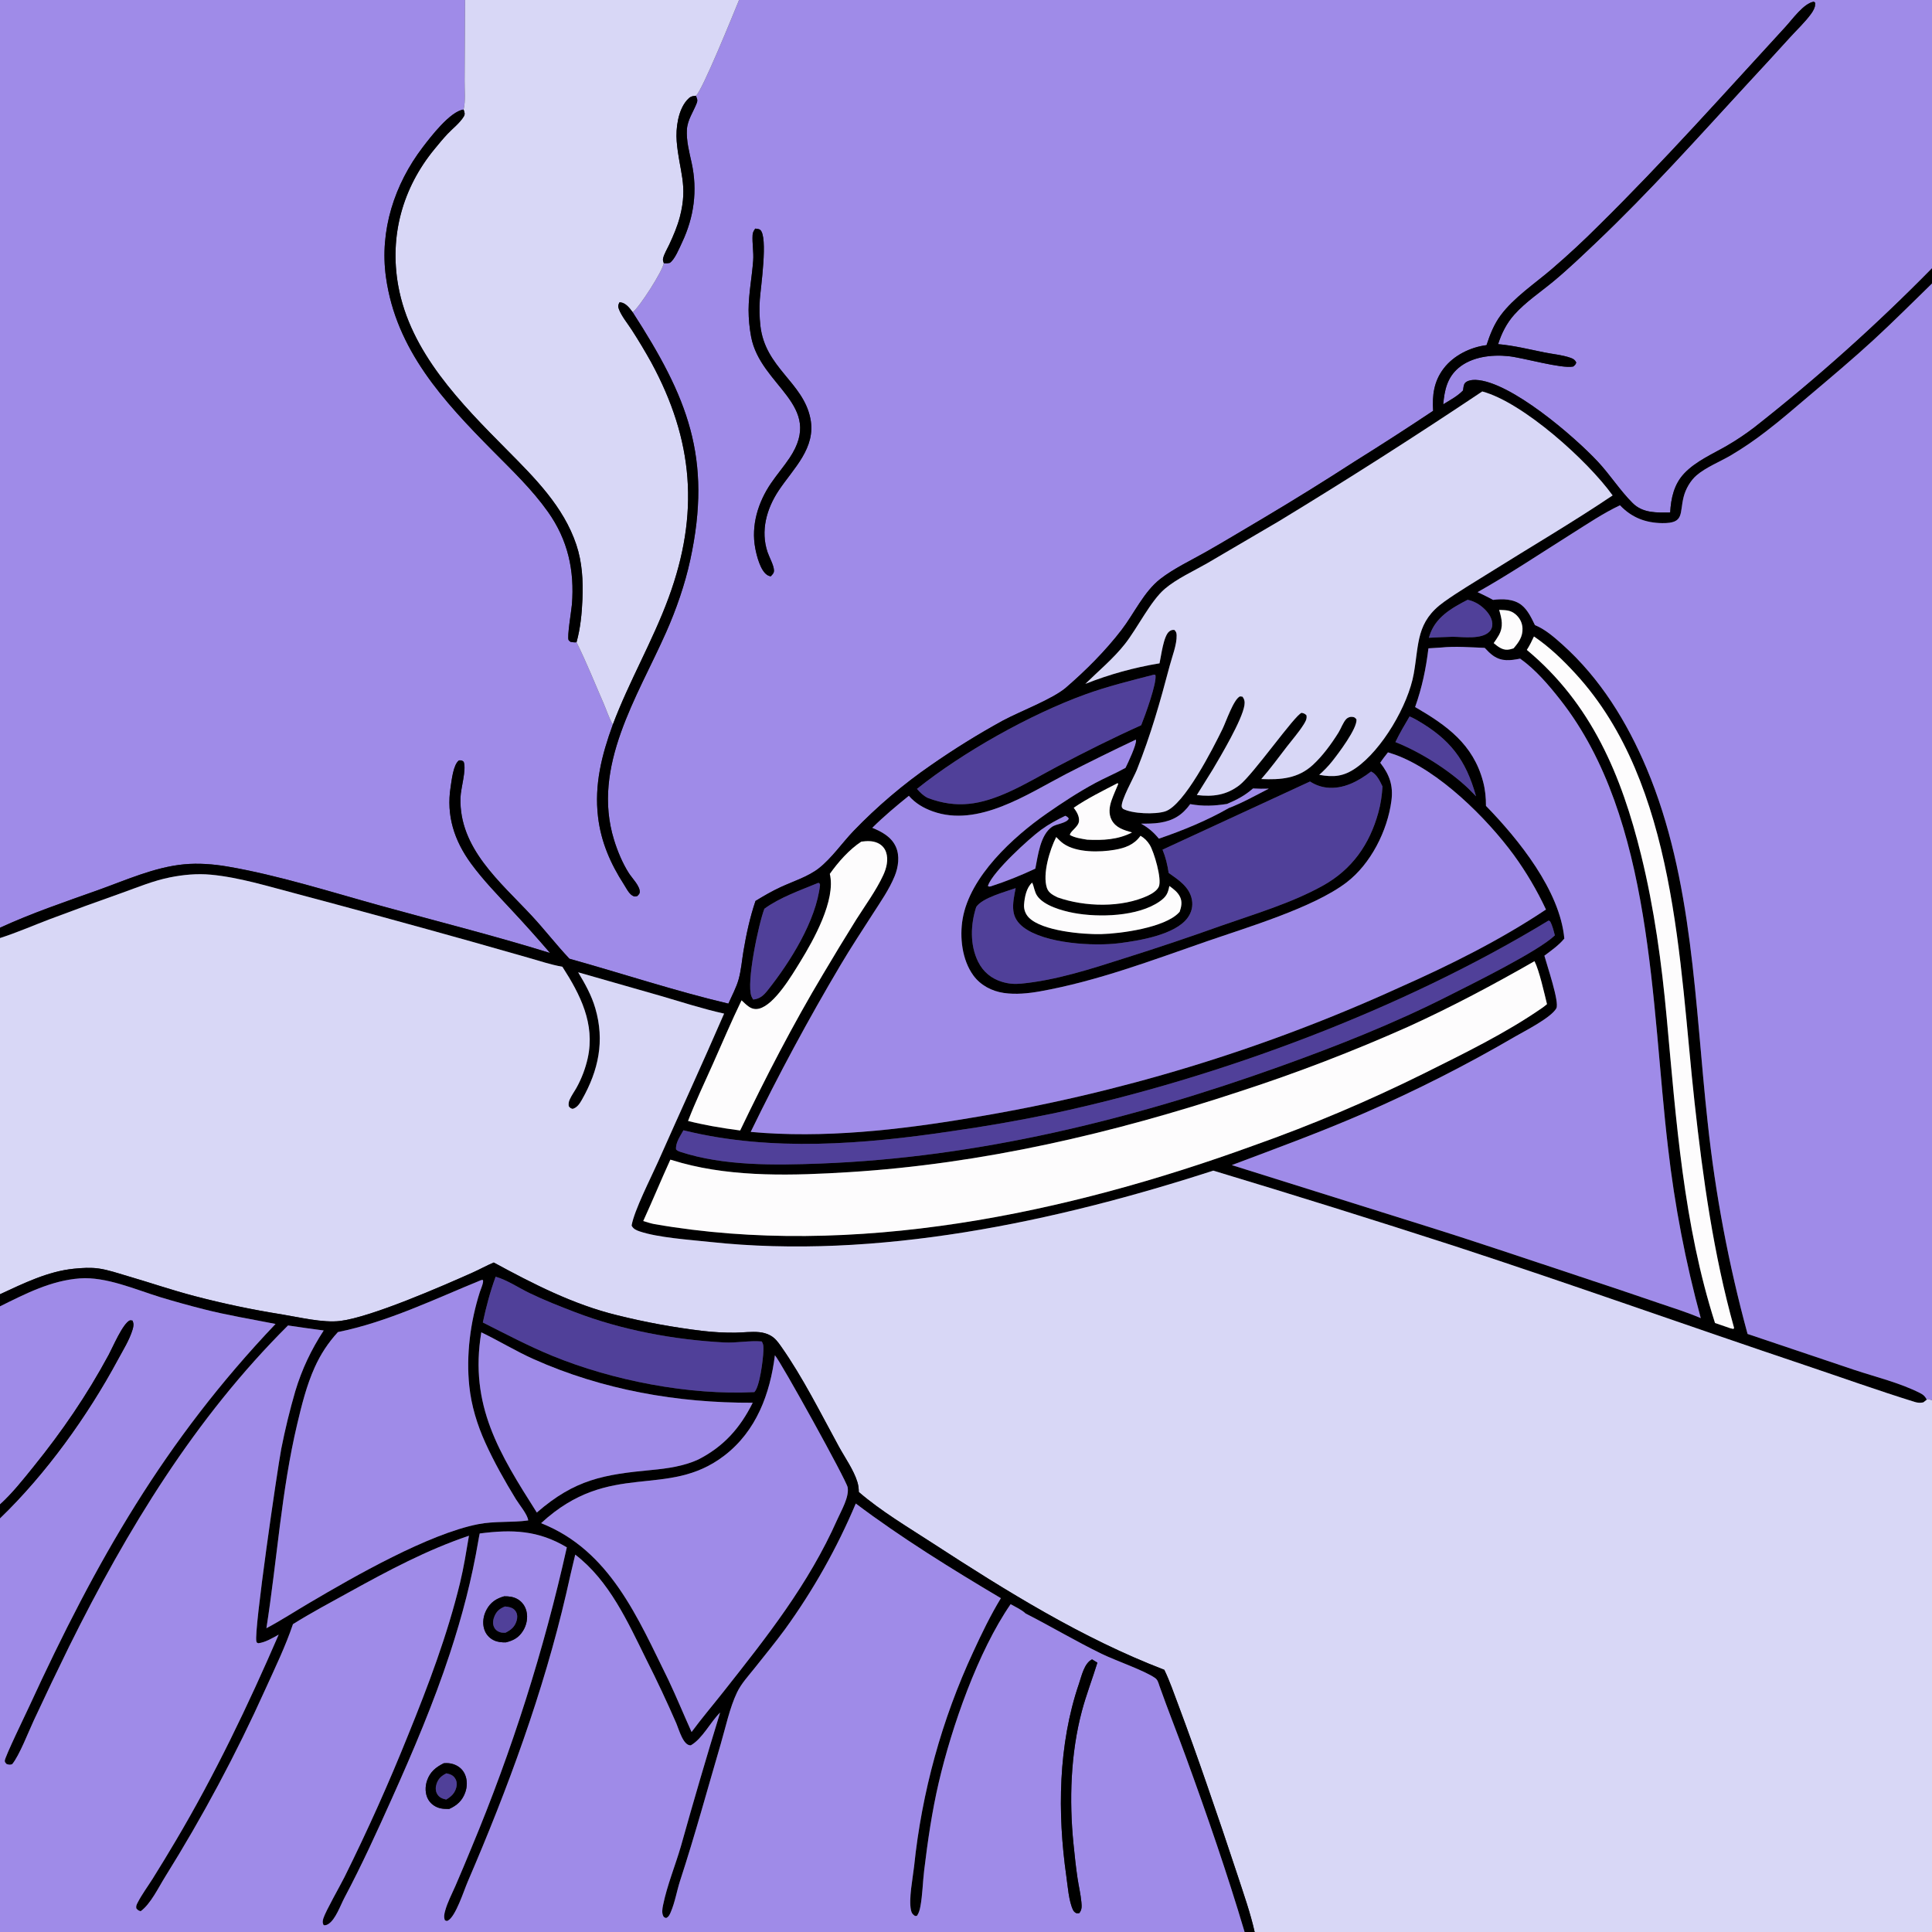 <?xml version="1.0" encoding="utf-8" ?>
<svg xmlns="http://www.w3.org/2000/svg" xmlns:xlink="http://www.w3.org/1999/xlink" width="1024" height="1024">
	<rect width="100%" height="100%" fill="#333333" stroke="none"/>
	<path fill="#9F8BE8" d="M0 0L246.497 0L246.255 42.711C246.193 47.371 246.837 53.609 245.716 58.056C238.57 59.015 228.247 72.552 224.034 78.075C209.074 97.691 201.122 122.166 204.561 146.889C209.931 185.497 235.051 212.554 261.359 239.137C271.534 249.418 282.032 259.434 290.43 271.285C301.008 286.211 304.557 302.304 303.134 320.36C302.894 323.395 300.464 337.714 301.384 339.264C301.62 339.662 302.066 339.89 302.407 340.203C303.509 340.375 304.453 340.554 305.57 340.415C310.743 350.771 315.117 361.784 319.758 372.415C321.426 376.235 322.749 380.47 324.792 384.089C318.951 400.138 314.935 415.795 316.976 433.005C318.536 446.168 323.537 457.688 330.657 468.721C331.82 470.523 333.253 473.509 335.094 474.623C336.328 475.37 336.557 475.242 337.854 474.882C338.371 474.251 338.99 473.787 339.073 472.938C339.379 469.784 335.046 465.488 333.359 462.858C329.949 457.54 327.306 451.156 325.445 445.126C313.427 406.173 337.91 369.333 353.086 335.052C358.441 322.956 363.021 309.78 365.829 296.856C377.65 242.451 364.324 210.418 335.351 165.508C338.974 162.762 351.179 143.707 351.826 139.51C352.978 139.598 353.856 139.576 354.986 139.329C357.604 137.665 360.076 131.51 361.412 128.7C367.853 115.157 369.783 100.951 366.583 86.326C365.316 80.538 363.715 74.636 364.074 68.655C364.383 63.507 367.493 59.311 369.282 54.643C369.915 52.994 369.451 52.285 368.831 50.761C372.113 48.38 388.881 6.89 391.713 0L1024 0L1024 142.232C994.496 172.273 963.091 200.386 929.98 226.397C925.273 230.013 920.337 233.321 915.203 236.301C907.625 240.68 898.821 244.449 892.708 250.897C887.285 256.616 885.647 264.006 885.232 271.627C878.097 271.709 870.781 272.06 865.337 266.647C858.666 260.014 853.415 251.691 846.948 244.751C834.49 231.384 800.512 202.094 782.163 201.355C780.458 201.286 777.589 201.62 776.439 203.076C775.704 204.007 775.598 205.816 775.417 206.966C772.515 209.996 768.495 212.115 764.938 214.296C765.61 206.858 766.999 200.151 773.014 195.044C780.019 189.097 790.6 187.848 799.436 188.765C807.382 189.59 827.539 195.542 833.837 194.269C834.828 193.473 835.018 193.336 835.457 192.158C834.773 190.742 833.977 190.208 832.491 189.677C828.11 188.113 823.03 187.702 818.466 186.773C810.23 185.097 802.457 183.162 794.03 182.401C795.901 176.591 798.552 171.288 802.651 166.713C808.75 159.906 816.618 154.747 823.613 148.917C831.421 142.41 838.817 135.324 846.181 128.324C874.075 101.809 899.732 73.098 925.777 44.799C933.505 36.487 941.181 28.127 948.805 19.72C952.472 15.701 956.762 11.664 959.948 7.285C961.067 5.747 961.949 4.066 962.196 2.168L961.946 3.234L962.115 1.496L961.361 0.898C956.097 1.677 949.973 10.282 946.379 14.191C913.839 49.582 881.833 85.567 847.58 119.323C839.505 127.418 831.119 135.197 822.44 142.643C813.534 150.286 802.491 157.61 795.471 167.008C791.869 171.828 789.745 177.26 787.888 182.931C779.34 184.006 770.447 188.383 765.172 195.311C759.981 202.129 759.06 209.456 759.587 217.752C745.809 226.939 731.893 235.917 717.844 244.682C701.926 254.983 685.815 264.981 669.519 274.671C659.347 280.652 649.255 286.799 638.991 292.617C631.096 297.092 622.217 301.253 615.045 306.805C606.288 313.586 601.105 325.222 594.401 333.934C585.902 344.981 575.561 355.344 565.019 364.435C557.933 370.546 540.763 376.978 531.522 381.935C518.435 389.111 505.742 396.984 493.498 405.518C478.935 415.507 464.693 427.656 452.454 440.383C446.396 446.683 440.833 454.852 434.022 460.193C428.342 464.648 420.333 467.154 413.809 470.168C409.163 472.314 404.79 474.856 400.43 477.521C397.53 486.049 395.557 495.123 394.065 504.007C393.238 508.936 392.839 514.118 391.524 518.932C390.322 523.333 387.907 527.766 386.071 531.94C357.717 525.235 329.864 515.984 301.801 508.145C294.873 500.806 288.695 492.747 281.799 485.337C265.028 467.317 243.315 449.616 244.056 422.899C244.206 417.515 247.333 408.02 245.759 403.767C244.68 402.92 244.65 402.99 243.263 403.028C240.222 405.252 239.4 413.572 238.84 417.119C236.458 432.227 240.739 445.49 249.653 457.688C256.006 466.38 263.616 474.188 270.927 482.069C277.971 489.599 284.851 497.28 291.564 505.106C261.909 495.898 231.62 488.32 201.686 480.04C175.432 472.778 147.469 463.887 120.746 459.308C113.185 458.012 105.235 457.384 97.579 458.104C81.849 459.582 66.579 466.559 51.794 471.827C34.447 478.007 16.737 484.008 0 491.713L0 0ZM400.295 121.157C399.561 122.251 398.98 123.12 398.894 124.488C398.609 129.003 399.535 133.604 399.197 138.146C398.55 146.851 396.823 155.446 396.765 164.218C396.771 169.006 397.219 173.784 398.104 178.49C403.094 204.86 437.281 214.576 418.517 242.678C415.416 247.323 411.737 251.573 408.6 256.196C401.764 266.271 397.995 278.507 400.314 290.66C401.088 294.714 403.049 302.517 406.726 304.819C407.282 305.168 407.878 305.341 408.51 305.48C409.446 304.383 410.278 303.825 410.22 302.263C410.119 299.551 407.738 295.353 406.836 292.688C403 281.359 406.318 269.601 412.742 259.951C420.538 248.242 432.621 237.476 429.535 221.875C425.71 202.538 405.502 195.036 403.011 172.583C402.506 168.005 402.407 163.391 402.716 158.796C403.078 153.092 407.273 125.178 402.856 121.781C402.234 121.302 401.028 121.254 400.295 121.157Z"/>
	<path fill="#D8D7F6" d="M246.497 0L391.713 0C388.881 6.89 372.113 48.38 368.831 50.761C366.506 50.93 365.653 51.316 364.063 53.128C359.386 58.456 358.11 67.995 358.663 74.866C359.942 90.752 364.792 97.925 360.339 114.931C358.997 120.058 356.946 124.805 354.725 129.597C353.684 131.844 351.977 134.6 351.442 137C351.241 137.903 351.548 138.669 351.826 139.51C351.179 143.707 338.974 162.762 335.351 165.508C333.728 163.325 331.676 160.479 328.689 160.237C328.565 160.227 328.442 160.257 328.318 160.267C327.583 161.765 327.455 162.372 328.077 163.977C329.499 167.65 332.722 171.558 334.873 174.895C338.46 180.46 341.867 186.139 345.088 191.923C367.682 233.455 370.729 272.328 354.394 316.769C345.928 339.805 333.412 361.15 324.792 384.089C322.749 380.47 321.426 376.235 319.758 372.415C315.117 361.784 310.743 350.771 305.57 340.415C307.621 333.099 308.406 325.121 308.705 317.54C309.092 307.731 308.594 298.077 305.462 288.706C298.689 268.447 283.395 253.267 268.74 238.479C244.411 213.929 217.357 186.697 211.053 151.308C206.359 124.959 213.387 99.527 230.359 78.947C232.591 76.241 234.834 73.471 237.252 70.93C240.037 68.004 243.628 65.272 245.769 61.826C246.673 60.369 246.164 59.559 245.716 58.056C246.837 53.609 246.193 47.371 246.255 42.711L246.497 0Z"/>
	<path d="M885.232 271.627C885.647 264.006 887.285 256.616 892.708 250.897C898.821 244.449 907.625 240.68 915.203 236.301C920.337 233.321 925.273 230.013 929.98 226.397C963.091 200.386 994.496 172.273 1024 142.232L1024 150.265C1013.77 160.209 1003.69 170.35 993.192 180.003C982.062 190.234 970.45 199.997 958.903 209.75C951.393 216.093 943.953 222.607 936.135 228.57C930.098 233.261 923.771 237.567 917.192 241.463C911.509 244.759 904.203 247.673 899.253 251.904C895.979 254.703 893.423 259.186 892.37 263.341C890.126 272.198 892.872 277.411 881.049 277.265C872.095 277.154 864.8 274.299 858.619 267.816C849.75 272.005 841.329 277.692 833.035 282.908C816.537 293.284 800.138 304.28 783.159 313.836C785.904 315.173 788.697 316.451 791.355 317.955C796.408 317.309 802.403 317.406 806.551 320.766C809.814 323.408 811.729 327.606 813.544 331.309C818.972 333.519 823.876 337.816 828.191 341.688C848.21 359.652 862.4 382.695 872.775 407.335C897.529 466.123 898.218 532.418 905.104 594.919C909.15 632.791 916.22 670.279 926.247 707.023L982.861 726.08C994.295 729.869 1007.03 732.929 1017.74 738.388C1019.57 739.319 1020.26 740.052 1021.25 741.832C1020.65 742.344 1020.01 742.809 1019.38 743.29C1017.72 743.63 1016.39 743.54 1014.76 743.033C995.246 736.978 975.923 730.047 956.545 723.538C894.665 702.754 833.187 680.792 771.14 660.49C728.587 646.715 685.896 633.371 643.073 620.459C559.196 647.602 464.618 667.828 376.168 658.243C365.603 657.098 348.849 655.994 339.043 652.673C337.232 652.06 335.625 651.366 334.766 649.57C336.091 641.601 345.072 624.134 348.779 615.773C360.397 589.571 372.387 563.532 383.787 537.235C372.472 534.723 361.22 531.081 350.094 527.823L306.436 515.34C310.146 521.502 313.513 527.497 315.54 534.45C320.564 551.687 317.233 567.324 308.52 582.709C307.329 584.813 305.958 587.072 303.498 587.723C302.305 587.362 302.236 587.288 301.454 586.311C301.28 584.978 301.401 584.046 301.951 582.803C302.94 580.569 304.454 578.516 305.646 576.38C308.343 571.473 310.325 566.205 311.533 560.737C315.479 542.685 307.589 527.146 298.069 512.4C291.984 511.328 285.866 509.274 279.921 507.583L249.421 498.914C218.677 490.305 187.88 481.892 157.029 473.675C142.284 469.835 126.86 465 111.678 463.594C104.445 462.924 97.108 463.616 90.007 465.045C81.255 466.805 72.942 470.275 64.566 473.27C51.661 477.819 38.806 482.507 26.003 487.334C17.376 490.626 8.791 494.372 0 497.185L0 491.713C16.737 484.008 34.447 478.007 51.794 471.827C66.579 466.559 81.849 459.582 97.579 458.104C105.235 457.384 113.185 458.012 120.746 459.308C147.469 463.887 175.432 472.778 201.686 480.04C231.62 488.32 261.909 495.898 291.564 505.106C284.851 497.28 277.971 489.599 270.927 482.069C263.616 474.188 256.006 466.38 249.653 457.688C240.739 445.49 236.458 432.227 238.84 417.119C239.4 413.572 240.222 405.252 243.263 403.028C244.65 402.99 244.68 402.92 245.759 403.767C247.333 408.02 244.206 417.515 244.056 422.899C243.315 449.616 265.028 467.317 281.799 485.337C288.695 492.747 294.873 500.806 301.801 508.145C329.864 515.984 357.717 525.235 386.071 531.94C387.907 527.766 390.322 523.333 391.524 518.932C392.839 514.118 393.238 508.936 394.065 504.007C395.557 495.123 397.53 486.049 400.43 477.521C404.79 474.856 409.163 472.314 413.809 470.168C420.333 467.154 428.342 464.648 434.022 460.193C440.833 454.852 446.396 446.683 452.454 440.383C464.693 427.656 478.935 415.507 493.498 405.518C505.742 396.984 518.435 389.111 531.522 381.935C540.763 376.978 557.933 370.546 565.019 364.435C575.561 355.344 585.902 344.981 594.401 333.934C601.105 325.222 606.288 313.586 615.045 306.805C622.217 301.253 631.096 297.092 638.991 292.617C649.255 286.799 659.347 280.652 669.519 274.671C685.815 264.981 701.926 254.983 717.844 244.682C731.893 235.917 745.809 226.939 759.587 217.752C759.06 209.456 759.981 202.129 765.172 195.311C770.447 188.383 779.34 184.006 787.888 182.931C789.745 177.26 791.869 171.828 795.471 167.008C802.491 157.61 813.534 150.286 822.44 142.643C831.119 135.197 839.505 127.418 847.58 119.323C881.833 85.567 913.839 49.582 946.379 14.191C949.973 10.282 956.097 1.677 961.361 0.898L962.115 1.496L961.946 3.234L962.196 2.168C961.949 4.066 961.067 5.747 959.948 7.285C956.762 11.664 952.472 15.701 948.805 19.72C941.181 28.127 933.505 36.487 925.777 44.799C899.732 73.098 874.075 101.809 846.181 128.324C838.817 135.324 831.421 142.41 823.613 148.917C816.618 154.747 808.75 159.906 802.651 166.713C798.552 171.288 795.901 176.591 794.03 182.401C802.457 183.162 810.23 185.097 818.466 186.773C823.03 187.702 828.11 188.113 832.491 189.677C833.977 190.208 834.773 190.742 835.457 192.158C835.018 193.336 834.828 193.473 833.837 194.269C827.539 195.542 807.382 189.59 799.436 188.765C790.6 187.848 780.019 189.097 773.014 195.044C766.999 200.151 765.61 206.858 764.938 214.296C768.495 212.115 772.515 209.996 775.417 206.966C775.598 205.816 775.704 204.007 776.439 203.076C777.589 201.62 780.458 201.286 782.163 201.355C800.512 202.094 834.49 231.384 846.948 244.751C853.415 251.691 858.666 260.014 865.337 266.647C870.781 272.06 878.097 271.709 885.232 271.627ZM650.35 426.102C643.337 427.155 637.856 427.445 630.831 426.2C626.678 431.951 621.901 434.943 614.793 436.049C611.476 436.566 608.138 436.565 604.789 436.554C608.716 438.77 611.363 441.035 614.234 444.506C626.807 440.202 639.811 434.893 651.331 428.264C658.557 425.512 665.607 421.535 672.485 418.012C669.675 418.105 666.935 418.073 664.129 417.901C659.74 421.721 655.705 423.809 650.35 426.102ZM785.628 207.482C750.202 231.189 714.262 254.121 677.836 276.261L639.808 298.558C632.506 302.756 623.746 306.688 617.369 312.111C609.904 318.458 602.93 332.776 596.341 341.189C590.189 349.043 582.348 355.5 575.247 362.47C587.928 357.44 601.113 353.788 614.575 351.577C615.441 347.808 616.646 336.767 619.898 334.549C620.765 333.958 621.437 333.787 622.46 333.893C623.38 334.84 623.591 335.383 623.637 336.725C623.802 341.564 621.248 348.013 619.976 352.815C614.747 372.554 610.103 389.013 602.522 408.128C601.055 411.826 593.87 424.519 594.567 427.687C594.653 428.077 594.99 428.365 595.201 428.703C600.141 431.347 612.208 431.748 617.53 430.064C627.632 426.869 642.981 396.553 647.956 386.366C649.799 382.594 653.821 370.638 657.203 369.096L658.52 369.237C659.632 370.675 659.839 371.992 659.57 373.797C658.413 381.549 647.012 400.693 642.851 407.75L634.349 421.391C642.834 422.413 650.045 421.486 656.975 416.121C664.248 410.49 686.438 378.726 689.896 377.819C691.189 378.121 691.46 378.189 692.43 379.076C692.873 381.042 691.824 382.653 690.803 384.259C688.262 388.256 684.994 391.959 682.099 395.711C677.634 401.499 673.341 407.414 668.509 412.915C678.769 413.338 687.953 412.726 695.914 405.355C701.115 400.538 705.697 394.245 709.44 388.253C710.774 386.117 711.875 382.809 713.592 381.063C714.233 380.411 715.392 379.898 716.325 379.941C717.806 380.008 718.066 380.218 718.953 381.265C719.481 386.034 709.289 399.488 706.033 403.568C703.958 406.169 701.706 408.475 699.218 410.68C706.798 412.059 712.125 411.589 718.635 407.059C732.533 397.388 746.362 373.802 749.319 357.101C752.188 340.891 750.52 329.581 765.434 318.947C773.134 313.456 781.398 308.602 789.405 303.576C811.027 290.002 833.596 276.808 854.722 262.584C841.491 244.144 807.201 213.262 785.628 207.482ZM777.847 317.911C769.255 322.361 760.735 327.174 757.663 336.972C757.553 337.326 757.448 337.681 757.347 338.037C761.561 337.805 765.777 337.627 769.995 337.504C775.516 337.56 785.252 339.006 789.361 334.831C790.534 333.638 791.066 332.133 790.963 330.47C790.745 326.98 788.162 323.83 785.584 321.689C783.373 319.853 780.684 318.454 777.847 317.911ZM794.589 323.25C795.99 328.125 797.003 332.103 794.337 336.818C793.551 338.209 792.591 339.538 791.688 340.856C793.741 342.578 796.113 344.519 798.978 344.356C800.075 344.293 801.156 343.977 802.198 343.652C804.976 340.448 807.159 337.394 806.956 332.961C806.818 329.945 805.389 327.292 803.052 325.413C800.358 323.248 797.857 323.42 794.589 323.25ZM813.03 337.337C811.876 339.808 810.742 342.174 809.254 344.468C843.512 372.948 859.464 411.049 869.839 453.261C876.816 481.648 880.697 510.267 883.382 539.35C888.392 593.639 892.262 648.988 908.993 701.219L917.059 703.985L918.746 704.376L919.1 703.845C908.181 664.685 902.61 624.661 898.157 584.345C889.955 510.083 888.707 415.656 835.21 357.232C828.425 349.822 821.365 343.013 813.03 337.337ZM763.8 343.205L757.101 343.63C755.788 354.476 753.706 364.426 750.045 374.744C766.78 384.467 780.774 394.403 786.058 414.231C787.205 418.534 787.604 422.696 787.595 427.14C804.868 444.875 826.823 472.059 829.125 497.459C826.154 501.058 822.273 503.752 818.56 506.537C819.847 511.391 826.679 531.3 824.883 534.452C822.054 539.417 808.405 546.321 803.093 549.379C777.286 564.441 750.618 577.978 723.227 589.921C700.119 599.99 676.459 608.654 652.876 617.525L755.624 649.766C785.18 659.019 814.451 669.019 843.848 678.752C855.705 682.673 867.541 686.66 879.354 690.712C886.741 693.233 894.265 695.551 901.437 698.638C893.382 669.055 887.587 638.903 884.104 608.442C875.076 532.39 876.41 433.905 827.116 371.065C820.932 363.182 813.894 354.895 805.711 349.092C800.568 350.093 796.018 350.748 791.428 347.552C789.733 346.372 788.332 344.887 786.924 343.389C779.399 343.101 771.29 342.427 763.8 343.205ZM611.696 357.563C599.434 360.739 587.054 363.759 575.135 368.084C545.916 378.688 510.36 398.636 486.006 418.123C487.781 420.149 489.387 421.764 491.826 422.958C507.433 428.798 519.857 426.441 534.776 419.72C543.603 415.743 552.029 410.685 560.594 406.169C575.083 398.53 589.916 391.105 604.856 384.387C606.692 379.88 613.341 361.803 612.391 357.721L611.696 357.563ZM747.107 379.723C744.463 384.2 741.849 388.634 739.592 393.323C752.779 398.528 768.003 408.163 778.279 417.949L782.323 422.046C776.946 402.646 768.564 391.773 750.928 381.629C749.693 380.919 748.417 380.283 747.107 379.723ZM601.937 392.049C589.55 397.902 577.262 403.961 565.078 410.223C544.488 420.922 518.449 438.683 494.365 430.04C489.476 428.286 485.137 425.756 481.709 421.797C475.003 427.211 468.452 432.687 462.327 438.762C467.396 440.825 472.446 443.543 474.809 448.785C476.998 453.641 476.149 459.558 474.198 464.344C471.291 471.473 466.704 477.987 462.565 484.446C456.819 493.413 450.947 502.29 445.522 511.458C428.428 540.279 412.538 569.797 397.892 599.936C436.389 603.464 476.608 598.893 514.584 592.488C592.946 579.619 669.255 556.415 741.516 523.483C768.106 511.718 795.178 498.252 819.393 482.064C814.649 471.918 808.947 462.249 802.364 453.188C787.971 433.551 762.568 408.344 739.384 399.979C738.153 399.538 736.91 399.132 735.655 398.763C734.242 400.569 732.787 402.343 731.557 404.281C736.457 410.557 738.534 416.332 737.479 424.415C735.402 440.321 726.519 457.953 713.621 467.762C695.998 481.165 660.794 491.585 639.417 499C610.534 509.019 581.487 520.031 551.291 525.424C545.092 526.532 538.306 527.209 532.037 526.283C525.678 525.343 519.704 522.242 515.881 516.983C509.892 508.743 508.545 496.757 510.233 486.943C514.095 464.494 536.976 443.587 554.824 431.161C563.117 425.387 571.612 419.812 580.514 415.015C585.768 412.184 591.36 409.878 596.549 406.976C597.823 404.423 602.498 394.526 602.103 392.242L601.937 392.049ZM726.693 408.919C719.932 414.111 711.866 418.484 703.022 417.409C699.872 417.027 696.988 415.933 694.335 414.215L616.166 450.338C617.852 454.419 618.753 458.317 619.421 462.671C624.607 466.35 630.403 470.028 631.715 476.768C632.387 480.221 631.555 483.596 629.492 486.431C622.875 495.523 603.694 498.57 593.386 499.896C579.673 501.659 553.733 500.147 542.436 491.466C539.531 489.234 537.571 486.481 537.106 482.795C536.611 478.862 537.579 474.579 538.317 470.729C532.849 472.71 520.598 475.836 517.409 480.733C514.407 489.982 514.013 500.828 518.43 509.749C521.071 515.082 525.45 518.706 531.14 520.408C534.555 521.43 537.681 521.683 541.21 521.35C559.673 519.608 578.546 513.457 596.144 507.834C613.335 502.425 630.419 496.684 647.387 490.614C665.262 484.342 684.65 478.613 701.21 469.385C716.634 460.791 725.897 447.567 730.55 430.678C731.814 426.089 732.457 421.597 732.754 416.854C731.442 414.061 729.644 410.254 726.693 408.919ZM592.39 415.06C584.586 419.111 576.34 423.159 569.094 428.126C570.629 430.194 572.192 432.654 571.866 435.367C571.505 438.368 566.916 440.829 567.095 442.579C569.722 444.076 573.284 444.555 576.246 445.052C584.528 445.452 592.483 445.087 599.994 441.232C595.735 439.951 591.451 438.858 589.188 434.59C587.487 431.383 587.966 427.614 589.112 424.313C590.139 421.359 591.471 418.455 592.675 415.567L592.39 415.06ZM564.635 432.385C560.159 434.546 555.947 436.805 551.919 439.731C545.49 444.4 526.349 461.906 523.743 469.212C523.689 469.362 523.663 469.521 523.623 469.676C524.689 469.984 524.18 469.978 525.144 469.784C533.282 467.144 540.993 464.03 548.74 460.409C550.154 453.427 551.331 442.574 557.603 438.213C559.874 436.632 565.468 436.343 566.474 433.844C565.933 433.033 565.508 432.799 564.635 432.385ZM604.481 442.989C601.165 447.711 596.307 449.466 590.805 450.411C582.815 451.785 570.737 451.97 563.796 447.256C562.331 446.261 561.059 444.901 559.81 443.651C556.383 450.374 552.454 463.277 554.877 470.614C555.748 473.251 558.162 474.448 560.488 475.61C574.881 480.704 594.552 481.255 608.608 474.624C610.562 473.703 613.329 472.008 614.214 469.911C615.91 465.896 611.676 451.538 609.381 447.802C608.137 445.777 606.555 444.16 604.481 442.989ZM456.511 446.084C450.08 450.283 444.238 456.939 439.823 463.179C443.128 477.016 431.211 498.265 424.151 509.735C419.781 516.836 410.524 532.544 402.354 534.59C400.43 535.072 398.628 534.73 396.989 533.618C395.572 532.655 394.293 531.362 393.037 530.199C387.659 541.308 382.821 552.754 377.796 564.031C373.353 574 368.591 583.951 364.679 594.133C368.887 595.204 373.1 596.069 377.368 596.869C382.326 597.759 387.306 598.53 392.302 599.179C405.778 571.098 420.294 542.957 436.292 516.239C442.011 506.572 447.844 496.972 453.789 487.44C458.609 479.842 464.304 472.082 468.105 463.932C469.835 460.221 471.007 455.715 469.642 451.69C468.891 449.474 467.325 447.778 465.201 446.813C462.412 445.547 459.47 445.702 456.511 446.084ZM433.709 467.936C424.438 471.767 413.27 475.671 405.139 481.656C402.085 489.582 395.461 520.846 398.278 528.056C398.517 528.667 398.881 529.22 399.217 529.78C402.831 529.365 404.676 527.658 406.911 524.846C418.79 509.901 432.556 488.032 434.644 468.969L434.294 468.138L433.709 467.936ZM547.069 467.797C543.985 470.535 543.067 475.492 542.767 479.486C542.598 482.041 543.537 484.546 545.344 486.36C552.345 493.466 574.014 495.332 583.626 495.101C594.085 494.85 617.148 491.677 624.7 483.844C624.888 483.649 625.066 483.446 625.248 483.247C626.145 480.686 626.698 478.049 625.495 475.476C624.284 472.884 622.034 471.223 619.78 469.588C619.04 473.596 618.071 475.364 614.702 477.741C603.218 485.845 582.306 486.38 569.026 483.872C563.075 482.749 553.313 480.086 549.712 474.789C548.263 472.658 548.127 470.049 547.069 467.797ZM820.761 487.925C743.595 534.844 646.983 571.037 558.629 590.053C540.483 593.844 522.217 597.04 503.861 599.637C457.807 606.486 409.047 610.44 363.352 599.346L362.238 599.073C360.622 602.042 357.937 605.735 358.331 609.239C359.071 609.954 359.647 610.189 360.616 610.516C383.648 618.043 410.675 617.61 434.653 616.711C518.083 613.583 599.977 593.35 678.296 565.276C708.569 554.425 738.802 542.471 767.514 527.926C780.166 521.516 815.272 504.273 824.104 495.769C823.417 493.191 822.86 490.62 821.55 488.274L820.761 487.925ZM813.314 509.45C791.526 521.924 769.521 533.637 746.666 544.054C717.368 557.142 687.396 568.665 656.876 578.574C589.853 600.69 520.551 616.903 449.935 621.264C420.953 623.054 389.605 624.078 361.354 616.399C359.329 615.845 357.312 615.259 355.304 614.64C350.383 625.429 345.865 636.394 340.933 647.171C342.888 647.754 344.863 648.439 346.872 648.806C452.243 667.151 565.36 643.209 664.576 607.105C695.214 596.254 725.174 583.58 754.298 569.15C775.602 558.52 797.851 547.754 817.434 534.174C818.313 533.565 819.126 532.909 819.939 532.215C818.507 526.407 815.835 514.347 813.314 509.45Z"/>
	<path d="M351.826 139.51C351.548 138.669 351.241 137.903 351.442 137C351.977 134.6 353.684 131.844 354.725 129.597C356.946 124.805 358.997 120.058 360.339 114.931C364.792 97.925 359.942 90.752 358.663 74.866C358.11 67.995 359.386 58.456 364.063 53.128C365.653 51.316 366.506 50.93 368.831 50.761C369.451 52.285 369.915 52.994 369.282 54.643C367.493 59.311 364.383 63.507 364.074 68.655C363.715 74.636 365.316 80.538 366.583 86.326C369.783 100.951 367.853 115.157 361.412 128.7C360.076 131.51 357.604 137.665 354.986 139.329C353.856 139.576 352.978 139.598 351.826 139.51Z"/>
	<path d="M305.57 340.415C304.453 340.554 303.509 340.375 302.407 340.203C302.066 339.89 301.62 339.662 301.384 339.264C300.464 337.714 302.894 323.395 303.134 320.36C304.557 302.304 301.008 286.211 290.43 271.285C282.032 259.434 271.534 249.418 261.359 239.137C235.051 212.554 209.931 185.497 204.561 146.889C201.122 122.166 209.074 97.691 224.034 78.075C228.247 72.552 238.57 59.015 245.716 58.056C246.164 59.559 246.673 60.369 245.769 61.826C243.628 65.272 240.037 68.004 237.252 70.93C234.834 73.471 232.591 76.241 230.359 78.947C213.387 99.527 206.359 124.959 211.053 151.308C217.357 186.697 244.411 213.929 268.74 238.479C283.395 253.267 298.689 268.447 305.462 288.706C308.594 298.077 309.092 307.731 308.705 317.54C308.406 325.121 307.621 333.099 305.57 340.415Z"/>
	<path d="M408.51 305.48C407.878 305.341 407.282 305.168 406.726 304.819C403.049 302.517 401.088 294.714 400.314 290.66C397.995 278.507 401.764 266.271 408.6 256.196C411.737 251.573 415.416 247.323 418.517 242.678C437.281 214.576 403.094 204.86 398.104 178.49C397.219 173.784 396.771 169.006 396.765 164.218C396.823 155.446 398.55 146.851 399.197 138.146C399.535 133.604 398.609 129.003 398.894 124.488C398.98 123.12 399.561 122.251 400.295 121.157C401.028 121.254 402.234 121.302 402.856 121.781C407.273 125.178 403.078 153.092 402.716 158.796C402.407 163.391 402.506 168.005 403.011 172.583C405.502 195.036 425.71 202.538 429.535 221.875C432.621 237.476 420.538 248.242 412.742 259.951C406.318 269.601 403 281.359 406.836 292.688C407.738 295.353 410.119 299.551 410.22 302.263C410.278 303.825 409.446 304.383 408.51 305.48Z"/>
	<path fill="#9F8BE8" d="M858.619 267.816C864.8 274.299 872.095 277.154 881.049 277.265C892.872 277.411 890.126 272.198 892.37 263.341C893.423 259.186 895.979 254.703 899.253 251.904C904.203 247.673 911.509 244.759 917.192 241.463C923.771 237.567 930.098 233.261 936.135 228.57C943.953 222.607 951.393 216.093 958.903 209.75C970.45 199.997 982.062 190.234 993.192 180.003C1003.69 170.35 1013.77 160.209 1024 150.265L1024 742.171C1022.93 741.842 1022.33 741.414 1021.25 741.832C1020.26 740.052 1019.57 739.319 1017.74 738.388C1007.03 732.929 994.295 729.869 982.861 726.08L926.247 707.023C916.22 670.279 909.15 632.791 905.104 594.919C898.218 532.418 897.529 466.123 872.775 407.335C862.4 382.695 848.21 359.652 828.191 341.688C823.876 337.816 818.972 333.519 813.544 331.309C811.729 327.606 809.814 323.408 806.551 320.766C802.403 317.406 796.408 317.309 791.355 317.955C788.697 316.451 785.904 315.173 783.159 313.836C800.138 304.28 816.537 293.284 833.035 282.908C841.329 277.692 849.75 272.005 858.619 267.816Z"/>
	<path d="M324.792 384.089C333.412 361.15 345.928 339.805 354.394 316.769C370.729 272.328 367.682 233.455 345.088 191.923C341.867 186.139 338.46 180.46 334.873 174.895C332.722 171.558 329.499 167.65 328.077 163.977C327.455 162.372 327.583 161.765 328.318 160.267C328.442 160.257 328.565 160.227 328.689 160.237C331.676 160.479 333.728 163.325 335.351 165.508C364.324 210.418 377.65 242.451 365.829 296.856C363.021 309.78 358.441 322.956 353.086 335.052C337.91 369.333 313.427 406.173 325.445 445.126C327.306 451.156 329.949 457.54 333.359 462.858C335.046 465.488 339.379 469.784 339.073 472.938C338.99 473.787 338.371 474.251 337.854 474.882C336.557 475.242 336.328 475.37 335.094 474.623C333.253 473.509 331.82 470.523 330.657 468.721C323.537 457.688 318.536 446.168 316.976 433.005C314.935 415.795 318.951 400.138 324.792 384.089Z"/>
	<path fill="#D8D7F6" d="M575.247 362.47C582.348 355.5 590.189 349.043 596.341 341.189C602.93 332.776 609.904 318.458 617.369 312.111C623.746 306.688 632.506 302.756 639.808 298.558L677.836 276.261C714.262 254.121 750.202 231.189 785.628 207.482C807.201 213.262 841.491 244.144 854.722 262.584C833.596 276.808 811.027 290.002 789.405 303.576C781.398 308.602 773.134 313.456 765.434 318.947C750.52 329.581 752.188 340.891 749.319 357.101C746.362 373.802 732.533 397.388 718.635 407.059C712.125 411.589 706.798 412.059 699.218 410.68C701.706 408.475 703.958 406.169 706.033 403.568C709.289 399.488 719.481 386.034 718.953 381.265C718.066 380.218 717.806 380.008 716.325 379.941C715.392 379.898 714.233 380.411 713.592 381.063C711.875 382.809 710.774 386.117 709.44 388.253C705.697 394.245 701.115 400.538 695.914 405.355C687.953 412.726 678.769 413.338 668.509 412.915C673.341 407.414 677.634 401.499 682.099 395.711C684.994 391.959 688.262 388.256 690.803 384.259C691.824 382.653 692.873 381.042 692.43 379.076C691.46 378.189 691.189 378.121 689.896 377.819C686.438 378.726 664.248 410.49 656.975 416.121C650.045 421.486 642.834 422.413 634.349 421.391L642.851 407.75C647.012 400.693 658.413 381.549 659.57 373.797C659.839 371.992 659.632 370.675 658.52 369.237L657.203 369.096C653.821 370.638 649.799 382.594 647.956 386.366C642.981 396.553 627.632 426.869 617.53 430.064C612.208 431.748 600.141 431.347 595.201 428.703C594.99 428.365 594.653 428.077 594.567 427.687C593.87 424.519 601.055 411.826 602.522 408.128C610.103 389.013 614.747 372.554 619.976 352.815C621.248 348.013 623.802 341.564 623.637 336.725C623.591 335.383 623.38 334.84 622.46 333.893C621.437 333.787 620.765 333.958 619.898 334.549C616.646 336.767 615.441 347.808 614.575 351.577C601.113 353.788 587.928 357.44 575.247 362.47Z"/>
	<path fill="#504099" d="M757.347 338.037C757.448 337.681 757.553 337.326 757.663 336.972C760.735 327.174 769.255 322.361 777.847 317.911C780.684 318.454 783.373 319.853 785.584 321.689C788.162 323.83 790.745 326.98 790.963 330.47C791.066 332.133 790.534 333.638 789.361 334.831C785.252 339.006 775.516 337.56 769.995 337.504C765.777 337.627 761.561 337.805 757.347 338.037Z"/>
	<path fill="#FDFCFD" d="M791.688 340.856C792.591 339.538 793.551 338.209 794.337 336.818C797.003 332.103 795.99 328.125 794.589 323.25C797.857 323.42 800.358 323.248 803.052 325.413C805.389 327.292 806.818 329.945 806.956 332.961C807.159 337.394 804.976 340.448 802.198 343.652C801.156 343.977 800.075 344.293 798.978 344.356C796.113 344.519 793.741 342.578 791.688 340.856Z"/>
	<path fill="#FDFCFD" d="M809.254 344.468C810.742 342.174 811.876 339.808 813.03 337.337C821.365 343.013 828.425 349.822 835.21 357.232C888.707 415.656 889.955 510.083 898.157 584.345C902.61 624.661 908.181 664.685 919.1 703.845L918.746 704.376L917.059 703.985L908.993 701.219C892.262 648.988 888.392 593.639 883.382 539.35C880.697 510.267 876.816 481.648 869.839 453.261C859.464 411.049 843.512 372.948 809.254 344.468Z"/>
	<path fill="#9F8BE8" d="M757.101 343.63L763.8 343.205C771.29 342.427 779.399 343.101 786.924 343.389C788.332 344.887 789.733 346.372 791.428 347.552C796.018 350.748 800.568 350.093 805.711 349.092C813.894 354.895 820.932 363.182 827.116 371.065C876.41 433.905 875.076 532.39 884.104 608.442C887.587 638.903 893.382 669.055 901.437 698.638C894.265 695.551 886.741 693.233 879.354 690.712C867.541 686.66 855.705 682.673 843.848 678.752C814.451 669.019 785.18 659.019 755.624 649.766L652.876 617.525C676.459 608.654 700.119 599.99 723.227 589.921C750.618 577.978 777.286 564.441 803.093 549.379C808.405 546.321 822.054 539.417 824.883 534.452C826.679 531.3 819.847 511.391 818.56 506.537C822.273 503.752 826.154 501.058 829.125 497.459C826.823 472.059 804.868 444.875 787.595 427.14C787.604 422.696 787.205 418.534 786.058 414.231C780.774 394.403 766.78 384.467 750.045 374.744C753.706 364.426 755.788 354.476 757.101 343.63Z"/>
	<path fill="#504099" d="M486.006 418.123C510.36 398.636 545.916 378.688 575.135 368.084C587.054 363.759 599.434 360.739 611.696 357.563L612.391 357.721C613.341 361.803 606.692 379.88 604.856 384.387C589.916 391.105 575.083 398.53 560.594 406.169C552.029 410.685 543.603 415.743 534.776 419.72C519.857 426.441 507.433 428.798 491.826 422.958C489.387 421.764 487.781 420.149 486.006 418.123Z"/>
	<path fill="#504099" d="M739.592 393.323C741.849 388.634 744.463 384.2 747.107 379.723C748.417 380.283 749.693 380.919 750.928 381.629C768.564 391.773 776.946 402.646 782.323 422.046L778.279 417.949C768.003 408.163 752.779 398.528 739.592 393.323Z"/>
	<path fill="#9F8BE8" d="M481.709 421.797C485.137 425.756 489.476 428.286 494.365 430.04C518.449 438.683 544.488 420.922 565.078 410.223C577.262 403.961 589.55 397.902 601.937 392.049L602.103 392.242C602.498 394.526 597.823 404.423 596.549 406.976C591.36 409.878 585.768 412.184 580.514 415.015C571.612 419.812 563.117 425.387 554.824 431.161C536.976 443.587 514.095 464.494 510.233 486.943C508.545 496.757 509.892 508.743 515.881 516.983C519.704 522.242 525.678 525.343 532.037 526.283C538.306 527.209 545.092 526.532 551.291 525.424C581.487 520.031 610.534 509.019 639.417 499C660.794 491.585 695.998 481.165 713.621 467.762C726.519 457.953 735.402 440.321 737.479 424.415C738.534 416.332 736.457 410.557 731.557 404.281C732.787 402.343 734.242 400.569 735.655 398.763C736.91 399.132 738.153 399.538 739.384 399.979C762.568 408.344 787.971 433.551 802.364 453.188C808.947 462.249 814.649 471.918 819.393 482.064C795.178 498.252 768.106 511.718 741.516 523.483C669.255 556.415 592.946 579.619 514.584 592.488C476.608 598.893 436.389 603.464 397.892 599.936C412.538 569.797 428.428 540.279 445.522 511.458C450.947 502.29 456.819 493.413 462.565 484.446C466.704 477.987 471.291 471.473 474.198 464.344C476.149 459.558 476.998 453.641 474.809 448.785C472.446 443.543 467.396 440.825 462.327 438.762C468.452 432.687 475.003 427.211 481.709 421.797Z"/>
	<path fill="#504099" d="M694.335 414.215C696.988 415.933 699.872 417.027 703.022 417.409C711.866 418.484 719.932 414.111 726.693 408.919C729.644 410.254 731.442 414.061 732.754 416.854C732.457 421.597 731.814 426.089 730.55 430.678C725.897 447.567 716.634 460.791 701.21 469.385C684.65 478.613 665.262 484.342 647.387 490.614C630.419 496.684 613.335 502.425 596.144 507.834C578.546 513.457 559.673 519.608 541.21 521.35C537.681 521.683 534.555 521.43 531.14 520.408C525.45 518.706 521.071 515.082 518.43 509.749C514.013 500.828 514.407 489.982 517.409 480.733C520.598 475.836 532.849 472.71 538.317 470.729C537.579 474.579 536.611 478.862 537.106 482.795C537.571 486.481 539.531 489.234 542.436 491.466C553.733 500.147 579.673 501.659 593.386 499.896C603.694 498.57 622.875 495.523 629.492 486.431C631.555 483.596 632.387 480.221 631.715 476.768C630.403 470.028 624.607 466.35 619.421 462.671C618.753 458.317 617.852 454.419 616.166 450.338L694.335 414.215Z"/>
	<path fill="#FDFCFD" d="M569.094 428.126C576.34 423.159 584.586 419.111 592.39 415.06L592.675 415.567C591.471 418.455 590.139 421.359 589.112 424.313C587.966 427.614 587.487 431.383 589.188 434.59C591.451 438.858 595.735 439.951 599.994 441.232C592.483 445.087 584.528 445.452 576.246 445.052C573.284 444.555 569.722 444.076 567.095 442.579C566.916 440.829 571.505 438.368 571.866 435.367C572.192 432.654 570.629 430.194 569.094 428.126Z"/>
	<path fill="#9F8BE8" d="M630.831 426.2C637.856 427.445 643.337 427.155 650.35 426.102C655.705 423.809 659.74 421.721 664.129 417.901C666.935 418.073 669.675 418.105 672.485 418.012C665.607 421.535 658.557 425.512 651.331 428.264C639.811 434.893 626.807 440.202 614.234 444.506C611.363 441.035 608.716 438.77 604.789 436.554C608.138 436.565 611.476 436.566 614.793 436.049C621.901 434.943 626.678 431.951 630.831 426.2Z"/>
	<path fill="#9F8BE8" d="M525.144 469.784C524.18 469.978 524.689 469.984 523.623 469.676C523.663 469.521 523.689 469.362 523.743 469.212C526.349 461.906 545.49 444.4 551.919 439.731C555.947 436.805 560.159 434.546 564.635 432.385C565.508 432.799 565.933 433.033 566.474 433.844C565.468 436.343 559.874 436.632 557.603 438.213C551.331 442.574 550.154 453.427 548.74 460.409C540.993 464.03 533.282 467.144 525.144 469.784Z"/>
	<path fill="#FDFCFD" d="M559.81 443.651C561.059 444.901 562.331 446.261 563.796 447.256C570.737 451.97 582.815 451.785 590.805 450.411C596.307 449.466 601.165 447.711 604.481 442.989C606.555 444.16 608.137 445.777 609.381 447.802C611.676 451.538 615.91 465.896 614.214 469.911C613.329 472.008 610.562 473.703 608.608 474.624C594.552 481.255 574.881 480.704 560.488 475.61C558.162 474.448 555.748 473.251 554.877 470.614C552.454 463.277 556.383 450.374 559.81 443.651Z"/>
	<path fill="#FDFCFD" d="M439.823 463.179C444.238 456.939 450.08 450.283 456.511 446.084C459.47 445.702 462.412 445.547 465.201 446.813C467.325 447.778 468.891 449.474 469.642 451.69C471.007 455.715 469.835 460.221 468.105 463.932C464.304 472.082 458.609 479.842 453.789 487.44C447.844 496.972 442.011 506.572 436.292 516.239C420.294 542.957 405.778 571.098 392.302 599.179C387.306 598.53 382.326 597.759 377.368 596.869C373.1 596.069 368.887 595.204 364.679 594.133C368.591 583.951 373.353 574 377.796 564.031C382.821 552.754 387.659 541.308 393.037 530.199C394.293 531.362 395.572 532.655 396.989 533.618C398.628 534.73 400.43 535.072 402.354 534.59C410.524 532.544 419.781 516.836 424.151 509.735C431.211 498.265 443.128 477.016 439.823 463.179Z"/>
	<path fill="#D8D7F6" d="M0 497.185C8.791 494.372 17.376 490.626 26.003 487.334C38.806 482.507 51.661 477.819 64.566 473.27C72.942 470.275 81.255 466.805 90.007 465.045C97.108 463.616 104.445 462.924 111.678 463.594C126.86 465 142.284 469.835 157.029 473.675C187.88 481.892 218.677 490.305 249.421 498.914L279.921 507.583C285.866 509.274 291.984 511.328 298.069 512.4C307.589 527.146 315.479 542.685 311.533 560.737C310.325 566.205 308.343 571.473 305.646 576.38C304.454 578.516 302.94 580.569 301.951 582.803C301.401 584.046 301.28 584.978 301.454 586.311C302.236 587.288 302.305 587.362 303.498 587.723C305.958 587.072 307.329 584.813 308.52 582.709C317.233 567.324 320.564 551.687 315.54 534.45C313.513 527.497 310.146 521.502 306.436 515.34L350.094 527.823C361.22 531.081 372.472 534.723 383.787 537.235C372.387 563.532 360.397 589.571 348.779 615.773C345.072 624.134 336.091 641.601 334.766 649.57C335.625 651.366 337.232 652.06 339.043 652.673C348.849 655.994 365.603 657.098 376.168 658.243C464.618 667.828 559.196 647.602 643.073 620.459C685.896 633.371 728.587 646.715 771.14 660.49C833.187 680.792 894.665 702.754 956.545 723.538C975.923 730.047 995.246 736.978 1014.76 743.033C1016.39 743.54 1017.72 743.63 1019.38 743.29C1020.01 742.809 1020.65 742.344 1021.25 741.832C1022.33 741.414 1022.93 741.842 1024 742.171L1024 1024L664.998 1024C662.777 1014.02 659.207 1003.97 656.038 994.248C650.687 978.004 645.205 961.802 639.594 945.646C634.742 931.552 629.708 917.522 624.492 903.558C622.151 897.383 619.992 890.965 617.097 885.029C573.524 868.32 533.261 843.231 494.27 817.892C481.202 809.4 466.982 800.981 455.194 790.806C455.16 788.966 454.977 787.317 454.445 785.548C452.54 779.21 447.845 772.609 444.642 766.759C434.94 749.034 425.59 730.108 413.96 713.599C412.338 711.297 410.833 709.225 408.319 707.831C406.522 706.834 404.487 706.283 402.448 706.083C398.33 705.679 393.923 706.267 389.774 706.34C383.925 706.398 378.078 706.081 372.27 705.393C357.046 703.569 341.951 700.793 327.074 697.082C303.899 691.44 282.5 680.456 261.69 669.157C257.876 670.771 254.226 672.82 250.438 674.51C234.568 681.59 196.885 698.073 180.345 700.129C171.194 701.267 158.348 698.102 149.161 696.616C133.622 694.15 118.216 690.911 103 686.909C91.066 683.781 79.357 679.763 67.514 676.308C62.631 674.884 57.386 673.057 52.355 672.341C48.041 671.727 43.515 672.012 39.197 672.444C25.326 673.832 12.5 680.208 0 685.982L0 497.185Z"/>
	<path fill="#504099" d="M405.139 481.656C413.27 475.671 424.438 471.767 433.709 467.936L434.294 468.138L434.644 468.969C432.556 488.032 418.79 509.901 406.911 524.846C404.676 527.658 402.831 529.365 399.217 529.78C398.881 529.22 398.517 528.667 398.278 528.056C395.461 520.846 402.085 489.582 405.139 481.656Z"/>
	<path fill="#FDFCFD" d="M625.248 483.247C625.066 483.446 624.888 483.649 624.7 483.844C617.148 491.677 594.085 494.85 583.626 495.101C574.014 495.332 552.345 493.466 545.344 486.36C543.537 484.546 542.598 482.041 542.767 479.486C543.067 475.492 543.985 470.535 547.069 467.797C548.127 470.049 548.263 472.658 549.712 474.789C553.313 480.086 563.075 482.749 569.026 483.872C582.306 486.38 603.218 485.845 614.702 477.741C618.071 475.364 619.04 473.596 619.78 469.588C622.034 471.223 624.284 472.884 625.495 475.476C626.698 478.049 626.145 480.686 625.248 483.247Z"/>
	<path fill="#504099" d="M362.238 599.073L363.352 599.346C409.047 610.44 457.807 606.486 503.861 599.637C522.217 597.04 540.483 593.844 558.629 590.053C646.983 571.037 743.595 534.844 820.761 487.925L821.55 488.274C822.86 490.62 823.417 493.191 824.104 495.769C815.272 504.273 780.166 521.516 767.514 527.926C738.802 542.471 708.569 554.425 678.296 565.276C599.977 593.35 518.083 613.583 434.653 616.711C410.675 617.61 383.648 618.043 360.616 610.516C359.647 610.189 359.071 609.954 358.331 609.239C357.937 605.735 360.622 602.042 362.238 599.073Z"/>
	<path fill="#FDFCFD" d="M355.304 614.64C357.312 615.259 359.329 615.845 361.354 616.399C389.605 624.078 420.953 623.054 449.935 621.264C520.551 616.903 589.853 600.69 656.876 578.574C687.396 568.665 717.368 557.142 746.666 544.054C769.521 533.637 791.526 521.924 813.314 509.45C815.835 514.347 818.507 526.407 819.939 532.215C819.126 532.909 818.313 533.565 817.434 534.174C797.851 547.754 775.602 558.52 754.298 569.15C725.174 583.58 695.214 596.254 664.576 607.105C565.36 643.209 452.243 667.151 346.872 648.806C344.863 648.439 342.888 647.754 340.933 647.171C345.865 636.394 350.383 625.429 355.304 614.64Z"/>
	<path d="M0 685.982C12.5 680.208 25.326 673.832 39.197 672.444C43.515 672.012 48.041 671.727 52.355 672.341C57.386 673.057 62.631 674.884 67.514 676.308C79.357 679.763 91.066 683.781 103 686.909C118.216 690.911 133.622 694.15 149.161 696.616C158.348 698.102 171.194 701.267 180.345 700.129C196.885 698.073 234.568 681.59 250.438 674.51C254.226 672.82 257.876 670.771 261.69 669.157C282.5 680.456 303.899 691.44 327.074 697.082C341.951 700.793 357.046 703.569 372.27 705.393C378.078 706.081 383.925 706.398 389.774 706.34C393.923 706.267 398.33 705.679 402.448 706.083C404.487 706.283 406.522 706.834 408.319 707.831C410.833 709.225 412.338 711.297 413.96 713.599C425.59 730.108 434.94 749.034 444.642 766.759C447.845 772.609 452.54 779.21 454.445 785.548C454.977 787.317 455.16 788.966 455.194 790.806C466.982 800.981 481.202 809.4 494.27 817.892C533.261 843.231 573.524 868.32 617.097 885.029C619.992 890.965 622.151 897.383 624.492 903.558C629.708 917.522 634.742 931.552 639.594 945.646C645.205 961.802 650.687 978.004 656.038 994.248C659.207 1003.97 662.777 1014.02 664.998 1024L659.665 1024C650.439 992.907 639.737 961.984 628.655 931.5C624.038 918.799 619.014 906.245 614.506 893.508C614.009 892.016 613.619 890.348 612.269 889.401C606.521 885.369 591.511 880.264 583.975 876.598C570.208 869.902 557.159 862.095 543.567 855.162C541.543 853.193 538.142 851.681 535.657 850.25C518.339 875.305 504.429 915.312 497.546 944.81C493.966 960.151 491.713 975.755 489.822 991.384C489.061 997.675 488.981 1004.32 487.812 1010.52C487.476 1012.3 487.041 1013.95 485.991 1015.44L484.975 1015.5C483.709 1014.65 483.184 1013.99 482.851 1012.47C481.552 1006.54 483.753 995.739 484.483 989.281C488.563 949.874 499.164 911.419 515.854 875.488C520.278 865.859 524.989 856.131 530.486 847.068C504.802 831.828 477.364 814.866 453.587 796.898C443.65 820.469 431.06 842.832 416.061 863.553C410.923 870.568 405.354 877.315 399.956 884.133C396.714 888.228 392.908 892.285 390.645 897.019C386.739 905.185 384.631 915.371 382.069 924.112C374.972 948.322 368.33 972.759 360.497 996.733C358.706 1002.22 357.787 1008.19 355.51 1013.48C354.936 1014.82 354.407 1016.04 353.018 1016.59C352.274 1016.27 351.92 1016.32 351.538 1015.54C350.673 1013.78 351.058 1011.63 351.433 1009.78C353.572 999.223 357.919 988.812 360.93 978.43C367.545 954.767 374.462 931.19 381.679 907.703C376.438 912.809 372.389 921.48 366.153 925.054C362.162 925.367 359.858 916.697 358.505 913.519C353.527 902.058 348.217 890.745 342.579 879.595C332.742 859.698 322.962 837.805 304.887 823.99C303.238 830.804 301.655 837.635 300.139 844.48C288.03 896.775 269.078 948.204 247.862 997.427C245.88 1002.02 241.539 1015.81 237.387 1017.97C236.71 1018.32 236.482 1018.04 235.833 1017.8C235.108 1016.12 235.471 1014.48 235.937 1012.77C237.171 1008.25 239.542 1003.79 241.412 999.504C244.314 992.776 247.155 986.021 249.935 979.241C271.412 927.792 288.309 874.549 300.432 820.131C285.268 811.021 271.406 810.557 254.257 812.779C253.992 813.939 253.792 815.104 253.592 816.276C249.99 837.352 245.101 856.115 238.447 876.394C229.861 902.56 218.906 928.308 207.631 953.416C199.66 971.165 191.689 988.66 182.562 1005.85C180.487 1009.76 177.808 1017.49 174 1019.79C173.225 1020.26 172.464 1020.56 171.569 1020.38C170.847 1019.14 170.979 1018.1 171.405 1016.74C172.595 1012.93 180.21 999.637 182.596 994.859C194.834 970.199 206.094 945.066 216.351 919.519C227.002 893.301 237.121 866.547 243.809 839.007C245.812 830.757 247.132 822.341 248.553 813.975C226.227 821.498 205.569 832.569 185.013 843.907C175.034 849.412 164.947 854.786 155.281 860.827C151.347 872.518 145.781 884.026 140.679 895.26C125.216 929.568 107.463 962.798 87.541 994.724C84.064 1000.29 79.816 1009.2 74.56 1012.98C73.267 1012.62 73.156 1012.49 72.26 1011.47C72.015 1010.3 72.396 1009.52 72.927 1008.49C75.188 1004.1 78.286 999.916 80.93 995.73C85.066 989.109 89.123 982.439 93.099 975.721C113.849 940.72 131.564 903.717 147.704 866.387C144.425 868.192 140.64 870.514 136.879 870.95C135.947 870.458 136.121 870.791 135.884 869.908C134.474 864.637 146.888 779.487 149.077 767.87C151.103 757.597 153.582 747.419 156.505 737.365C160.024 725.682 164.939 715.389 171.568 705.181C165.258 704.35 158.954 703.463 152.659 702.523C103.35 751.591 67.358 810.708 36.66 872.652C30.277 885.641 24.034 898.698 17.93 911.82C15.251 917.53 10.231 930.555 6.459 935.043C5.083 935.498 4.875 935.359 3.459 934.958C2.974 934.354 2.56 934.097 2.529 933.276C2.462 931.445 13.76 908.206 15.527 904.365C50.986 827.295 87.136 763.659 146.046 701.721C133.284 699.188 120.514 697.118 107.886 693.898C100.266 691.961 92.689 689.858 85.161 687.592C71.919 683.524 56.224 676.559 42.354 677.57C27.077 678.683 13.483 685.71 0 692.395L0 685.982ZM262.701 676.679C259.79 684.636 257.66 692.665 255.908 700.943C268.085 707.066 280.2 713.483 292.823 718.65C324.798 731.738 365.253 739.598 399.804 737.843C402.693 735.117 404.476 720.312 404.612 716.037C404.669 714.258 404.774 712.46 403.709 710.996C397.139 710.432 390.44 711.887 383.796 711.529C357.164 710.094 329.691 705.012 304.743 695.45C296.68 692.359 288.412 689.11 280.643 685.351C274.766 682.507 268.984 678.513 262.701 676.679ZM255.039 678.473C230.268 688.568 205.483 700.693 179.113 706.021C173.908 711.692 169.914 717.789 166.755 724.819C162.506 734.276 159.935 744.598 157.553 754.659C149.103 790.361 146.872 826.851 141.205 862.987C149.053 858.808 156.474 853.964 164.137 849.469C187.844 835.486 227.128 812.991 253.449 807.845C262.363 806.102 271.155 807.101 279.955 805.857C279.741 802.894 275.161 797.414 273.443 794.612C267.568 785.029 261.86 774.892 257.216 764.643C252.912 755.147 249.83 745.072 248.736 734.683C246.999 718.191 249.304 700.499 254.347 684.729C254.756 683.452 256.667 679.159 255.865 678.389L255.039 678.473ZM255.101 706.164C248.66 744.844 264.691 770.416 284.527 801.673C304.796 784.08 319.933 781.534 345.476 779.115C353.761 778.331 362.456 777.098 370.083 773.584C383.559 766.703 392.237 756.97 398.955 743.483C359.109 743.645 319.392 736.7 282.884 720.391C273.358 716.136 264.48 710.663 255.101 706.164ZM410.71 718.323C408.144 738.823 400.841 758.482 383.995 771.438C353.413 794.958 323.546 773.391 286.791 807.314C323.329 821.753 338.049 857.536 354.249 890.356C358.577 899.48 362.386 908.803 366.546 917.998C371.846 910.817 377.624 904.026 383.154 897.027C406.292 867.742 428.511 839.806 443.781 805.384C445.845 800.732 450.199 793.446 449.271 788.285C448.604 784.572 413.814 721.644 410.71 718.323Z"/>
	<path fill="#504099" d="M255.908 700.943C257.66 692.665 259.79 684.636 262.701 676.679C268.984 678.513 274.766 682.507 280.643 685.351C288.412 689.11 296.68 692.359 304.743 695.45C329.691 705.012 357.164 710.094 383.796 711.529C390.44 711.887 397.139 710.432 403.709 710.996C404.774 712.46 404.669 714.258 404.612 716.037C404.476 720.312 402.693 735.117 399.804 737.843C365.253 739.598 324.798 731.738 292.823 718.65C280.2 713.483 268.085 707.066 255.908 700.943Z"/>
	<path fill="#9F8BE8" d="M0 692.395C13.483 685.71 27.077 678.683 42.354 677.57C56.224 676.559 71.919 683.524 85.161 687.592C92.689 689.858 100.266 691.961 107.886 693.898C120.514 697.118 133.284 699.188 146.046 701.721C87.136 763.659 50.986 827.295 15.527 904.365C13.76 908.206 2.462 931.445 2.529 933.276C2.56 934.097 2.974 934.354 3.459 934.958C4.875 935.359 5.083 935.498 6.459 935.043C10.231 930.555 15.251 917.53 17.93 911.82C24.034 898.698 30.277 885.641 36.66 872.652C67.358 810.708 103.35 751.591 152.659 702.523C158.954 703.463 165.258 704.35 171.568 705.181C164.939 715.389 160.024 725.682 156.505 737.365C153.582 747.419 151.103 757.597 149.077 767.87C146.888 779.487 134.474 864.637 135.884 869.908C136.121 870.791 135.947 870.458 136.879 870.95C140.64 870.514 144.425 868.192 147.704 866.387C131.564 903.717 113.849 940.72 93.099 975.721C89.123 982.439 85.066 989.109 80.93 995.73C78.286 999.916 75.188 1004.1 72.927 1008.49C72.396 1009.52 72.015 1010.3 72.26 1011.47C73.156 1012.49 73.267 1012.62 74.56 1012.98C79.816 1009.2 84.064 1000.29 87.541 994.724C107.463 962.798 125.216 929.568 140.679 895.26C145.781 884.026 151.347 872.518 155.281 860.827C164.947 854.786 175.034 849.412 185.013 843.907C205.569 832.569 226.227 821.498 248.553 813.975C247.132 822.341 245.812 830.757 243.809 839.007C237.121 866.547 227.002 893.301 216.351 919.519C206.094 945.066 194.834 970.199 182.596 994.859C180.21 999.637 172.595 1012.93 171.405 1016.74C170.979 1018.1 170.847 1019.14 171.569 1020.38C172.464 1020.56 173.225 1020.26 174 1019.79C177.808 1017.49 180.487 1009.76 182.562 1005.85C191.689 988.66 199.66 971.165 207.631 953.416C218.906 928.308 229.861 902.56 238.447 876.394C245.101 856.115 249.99 837.352 253.592 816.276C253.792 815.104 253.992 813.939 254.257 812.779C271.406 810.557 285.268 811.021 300.432 820.131C288.309 874.549 271.412 927.792 249.935 979.241C247.155 986.021 244.314 992.776 241.412 999.504C239.542 1003.79 237.171 1008.25 235.937 1012.77C235.471 1014.48 235.108 1016.12 235.833 1017.8C236.482 1018.04 236.71 1018.32 237.387 1017.97C241.539 1015.81 245.88 1002.02 247.862 997.427C269.078 948.204 288.03 896.775 300.139 844.48C301.655 837.635 303.238 830.804 304.887 823.99C322.962 837.805 332.742 859.698 342.579 879.595C348.217 890.745 353.527 902.058 358.505 913.519C359.858 916.697 362.162 925.367 366.153 925.054C372.389 921.48 376.438 912.809 381.679 907.703C374.462 931.19 367.545 954.767 360.93 978.43C357.919 988.812 353.572 999.223 351.433 1009.78C351.058 1011.63 350.673 1013.78 351.538 1015.54C351.92 1016.32 352.274 1016.27 353.018 1016.59C354.407 1016.04 354.936 1014.82 355.51 1013.48C357.787 1008.19 358.706 1002.22 360.497 996.733C368.33 972.759 374.972 948.322 382.069 924.112C384.631 915.371 386.739 905.185 390.645 897.019C392.908 892.285 396.714 888.228 399.956 884.133C405.354 877.315 410.923 870.568 416.061 863.553C431.06 842.832 443.65 820.469 453.587 796.898C477.364 814.866 504.802 831.828 530.486 847.068C524.989 856.131 520.278 865.859 515.854 875.488C499.164 911.419 488.563 949.874 484.483 989.281C483.753 995.739 481.552 1006.54 482.851 1012.47C483.184 1013.99 483.709 1014.65 484.975 1015.5L485.991 1015.44C487.041 1013.95 487.476 1012.3 487.812 1010.52C488.981 1004.32 489.061 997.675 489.822 991.384C491.713 975.755 493.966 960.151 497.546 944.81C504.429 915.312 518.339 875.305 535.657 850.25C538.142 851.681 541.543 853.193 543.567 855.162C557.159 862.095 570.208 869.902 583.975 876.598C591.511 880.264 606.521 885.369 612.269 889.401C613.619 890.348 614.009 892.016 614.506 893.508C619.014 906.245 624.038 918.799 628.655 931.5C639.737 961.984 650.439 992.907 659.665 1024L0 1024L0 804.688C24.371 781.224 46.43 750.461 62.428 720.756C65.156 715.693 68.654 710.15 70.292 704.633C70.806 702.902 71.014 701.522 70.169 699.897L68.902 699.807C65.16 701.275 59.756 714.084 57.621 718.04C46.025 739.528 33.029 758.506 17.665 777.518C12.095 784.41 6.564 791.434 0 797.415L0 692.395ZM578.814 879.499C574.637 881.551 573.263 888.329 571.855 892.452C560.845 924.689 560.406 960.962 565.177 994.427C565.917 999.615 566.478 1007.67 568.715 1012.28C569.171 1013.21 569.688 1013.63 570.605 1014.07L572.033 1014.01C573.505 1012.17 573.363 1010.41 573.155 1008.14C572.767 1003.9 571.731 999.643 571.102 995.422C570.204 989.407 569.574 983.285 568.963 977.232C566.64 954.235 567.445 929.336 573.419 906.913C575.728 898.246 578.998 889.819 581.634 881.246L578.814 879.499ZM267.24 846.071C263.013 847.266 259.991 849.252 257.863 853.206C256.213 856.272 255.592 860.039 256.624 863.408C257.4 866.028 259.253 868.196 261.721 869.37C263.779 870.368 265.944 870.539 268.195 870.475C272.233 869.469 275.026 867.929 277.267 864.286C279.12 861.276 279.872 857.48 279.04 854.019C278.397 851.347 276.802 849.049 274.426 847.638C272.205 846.32 269.772 846.041 267.24 846.071ZM235.198 934.556C231.017 936.662 227.953 939.087 226.36 943.708C225.253 946.916 225.261 950.743 226.962 953.75C228.381 956.258 230.92 957.937 233.723 958.498C235.136 958.781 236.63 958.762 238.066 958.781C242.121 956.971 244.937 954.483 246.519 950.231C247.712 947.023 247.785 943.28 246.282 940.159C245.069 937.64 242.977 935.968 240.352 935.075C238.679 934.505 236.95 934.392 235.198 934.556Z"/>
	<path fill="#9F8BE8" d="M179.113 706.021C205.483 700.693 230.268 688.568 255.039 678.473L255.865 678.389C256.667 679.159 254.756 683.452 254.347 684.729C249.304 700.499 246.999 718.191 248.736 734.683C249.83 745.072 252.912 755.147 257.216 764.643C261.86 774.892 267.568 785.029 273.443 794.612C275.161 797.414 279.741 802.894 279.955 805.857C271.155 807.101 262.363 806.102 253.449 807.845C227.128 812.991 187.844 835.486 164.137 849.469C156.474 853.964 149.053 858.808 141.205 862.987C146.872 826.851 149.103 790.361 157.553 754.659C159.935 744.598 162.506 734.276 166.755 724.819C169.914 717.789 173.908 711.692 179.113 706.021Z"/>
	<path d="M0 797.415C6.564 791.434 12.095 784.41 17.665 777.518C33.029 758.506 46.025 739.528 57.621 718.04C59.756 714.084 65.16 701.275 68.902 699.807L70.169 699.897C71.014 701.522 70.806 702.902 70.292 704.633C68.654 710.15 65.156 715.693 62.428 720.756C46.43 750.461 24.371 781.224 0 804.688L0 797.415Z"/>
	<path fill="#9F8BE8" d="M284.527 801.673C264.691 770.416 248.66 744.844 255.101 706.164C264.48 710.663 273.358 716.136 282.884 720.391C319.392 736.7 359.109 743.645 398.955 743.483C392.237 756.97 383.559 766.703 370.083 773.584C362.456 777.098 353.761 778.331 345.476 779.115C319.933 781.534 304.796 784.08 284.527 801.673Z"/>
	<path fill="#9F8BE8" d="M286.791 807.314C323.546 773.391 353.413 794.958 383.995 771.438C400.841 758.482 408.144 738.823 410.71 718.323C413.814 721.644 448.604 784.572 449.271 788.285C450.199 793.446 445.845 800.732 443.781 805.384C428.511 839.806 406.292 867.742 383.154 897.027C377.624 904.026 371.846 910.817 366.546 917.998C362.386 908.803 358.577 899.48 354.249 890.356C338.049 857.536 323.329 821.753 286.791 807.314Z"/>
	<path d="M268.195 870.475C265.944 870.539 263.779 870.368 261.721 869.37C259.253 868.196 257.4 866.028 256.624 863.408C255.592 860.039 256.213 856.272 257.863 853.206C259.991 849.252 263.013 847.266 267.24 846.071C269.772 846.041 272.205 846.32 274.426 847.638C276.802 849.049 278.397 851.347 279.04 854.019C279.872 857.48 279.12 861.276 277.267 864.286C275.026 867.929 272.233 869.469 268.195 870.475ZM267.685 851.47C265.012 852.512 263.302 853.823 262.134 856.515C261.355 858.308 261.011 860.414 261.794 862.265C262.354 863.589 263.38 864.482 264.707 864.996C265.778 865.41 266.755 865.4 267.887 865.39C270.917 863.863 272.841 862.288 273.846 858.925C274.294 857.423 274.279 855.714 273.498 854.317C272.513 852.555 270.893 851.936 269.018 851.626C268.249 851.499 268.341 851.518 267.685 851.47Z"/>
	<path fill="#504099" d="M267.887 865.39C266.755 865.4 265.778 865.41 264.707 864.996C263.38 864.482 262.354 863.589 261.794 862.265C261.011 860.414 261.355 858.308 262.134 856.515C263.302 853.823 265.012 852.512 267.685 851.47C268.341 851.518 268.249 851.499 269.018 851.626C270.893 851.936 272.513 852.555 273.498 854.317C274.279 855.714 274.294 857.423 273.846 858.925C272.841 862.288 270.917 863.863 267.887 865.39Z"/>
	<path d="M581.634 881.246C578.998 889.819 575.728 898.246 573.419 906.913C567.445 929.336 566.64 954.235 568.963 977.232C569.574 983.285 570.204 989.407 571.102 995.422C571.731 999.643 572.767 1003.9 573.155 1008.14C573.363 1010.41 573.505 1012.17 572.033 1014.01L570.605 1014.07C569.688 1013.63 569.171 1013.21 568.715 1012.28C566.478 1007.67 565.917 999.615 565.177 994.427C560.406 960.962 560.845 924.689 571.855 892.452C573.263 888.329 574.637 881.551 578.814 879.499L581.634 881.246Z"/>
	<path d="M238.066 958.781C236.63 958.762 235.136 958.781 233.723 958.498C230.92 957.937 228.381 956.258 226.962 953.75C225.261 950.743 225.253 946.916 226.36 943.708C227.953 939.087 231.017 936.662 235.198 934.556C236.95 934.392 238.679 934.505 240.352 935.075C242.977 935.968 245.069 937.64 246.282 940.159C247.785 943.28 247.712 947.023 246.519 950.231C244.937 954.483 242.121 956.971 238.066 958.781ZM236.604 939.899C234.01 941.214 232.334 942.656 231.386 945.486C230.807 947.216 230.763 949.1 231.658 950.737C232.717 952.676 234.436 953.368 236.495 953.803C239.259 952.179 241.159 950.358 241.908 947.128C242.272 945.562 242.087 943.921 241.201 942.559C240.057 940.8 238.524 940.343 236.604 939.899Z"/>
	<path fill="#504099" d="M236.495 953.803C234.436 953.368 232.717 952.676 231.658 950.737C230.763 949.1 230.807 947.216 231.386 945.486C232.334 942.656 234.01 941.214 236.604 939.899C238.524 940.343 240.057 940.8 241.201 942.559C242.087 943.921 242.272 945.562 241.908 947.128C241.159 950.358 239.259 952.179 236.495 953.803Z"/>
</svg>
